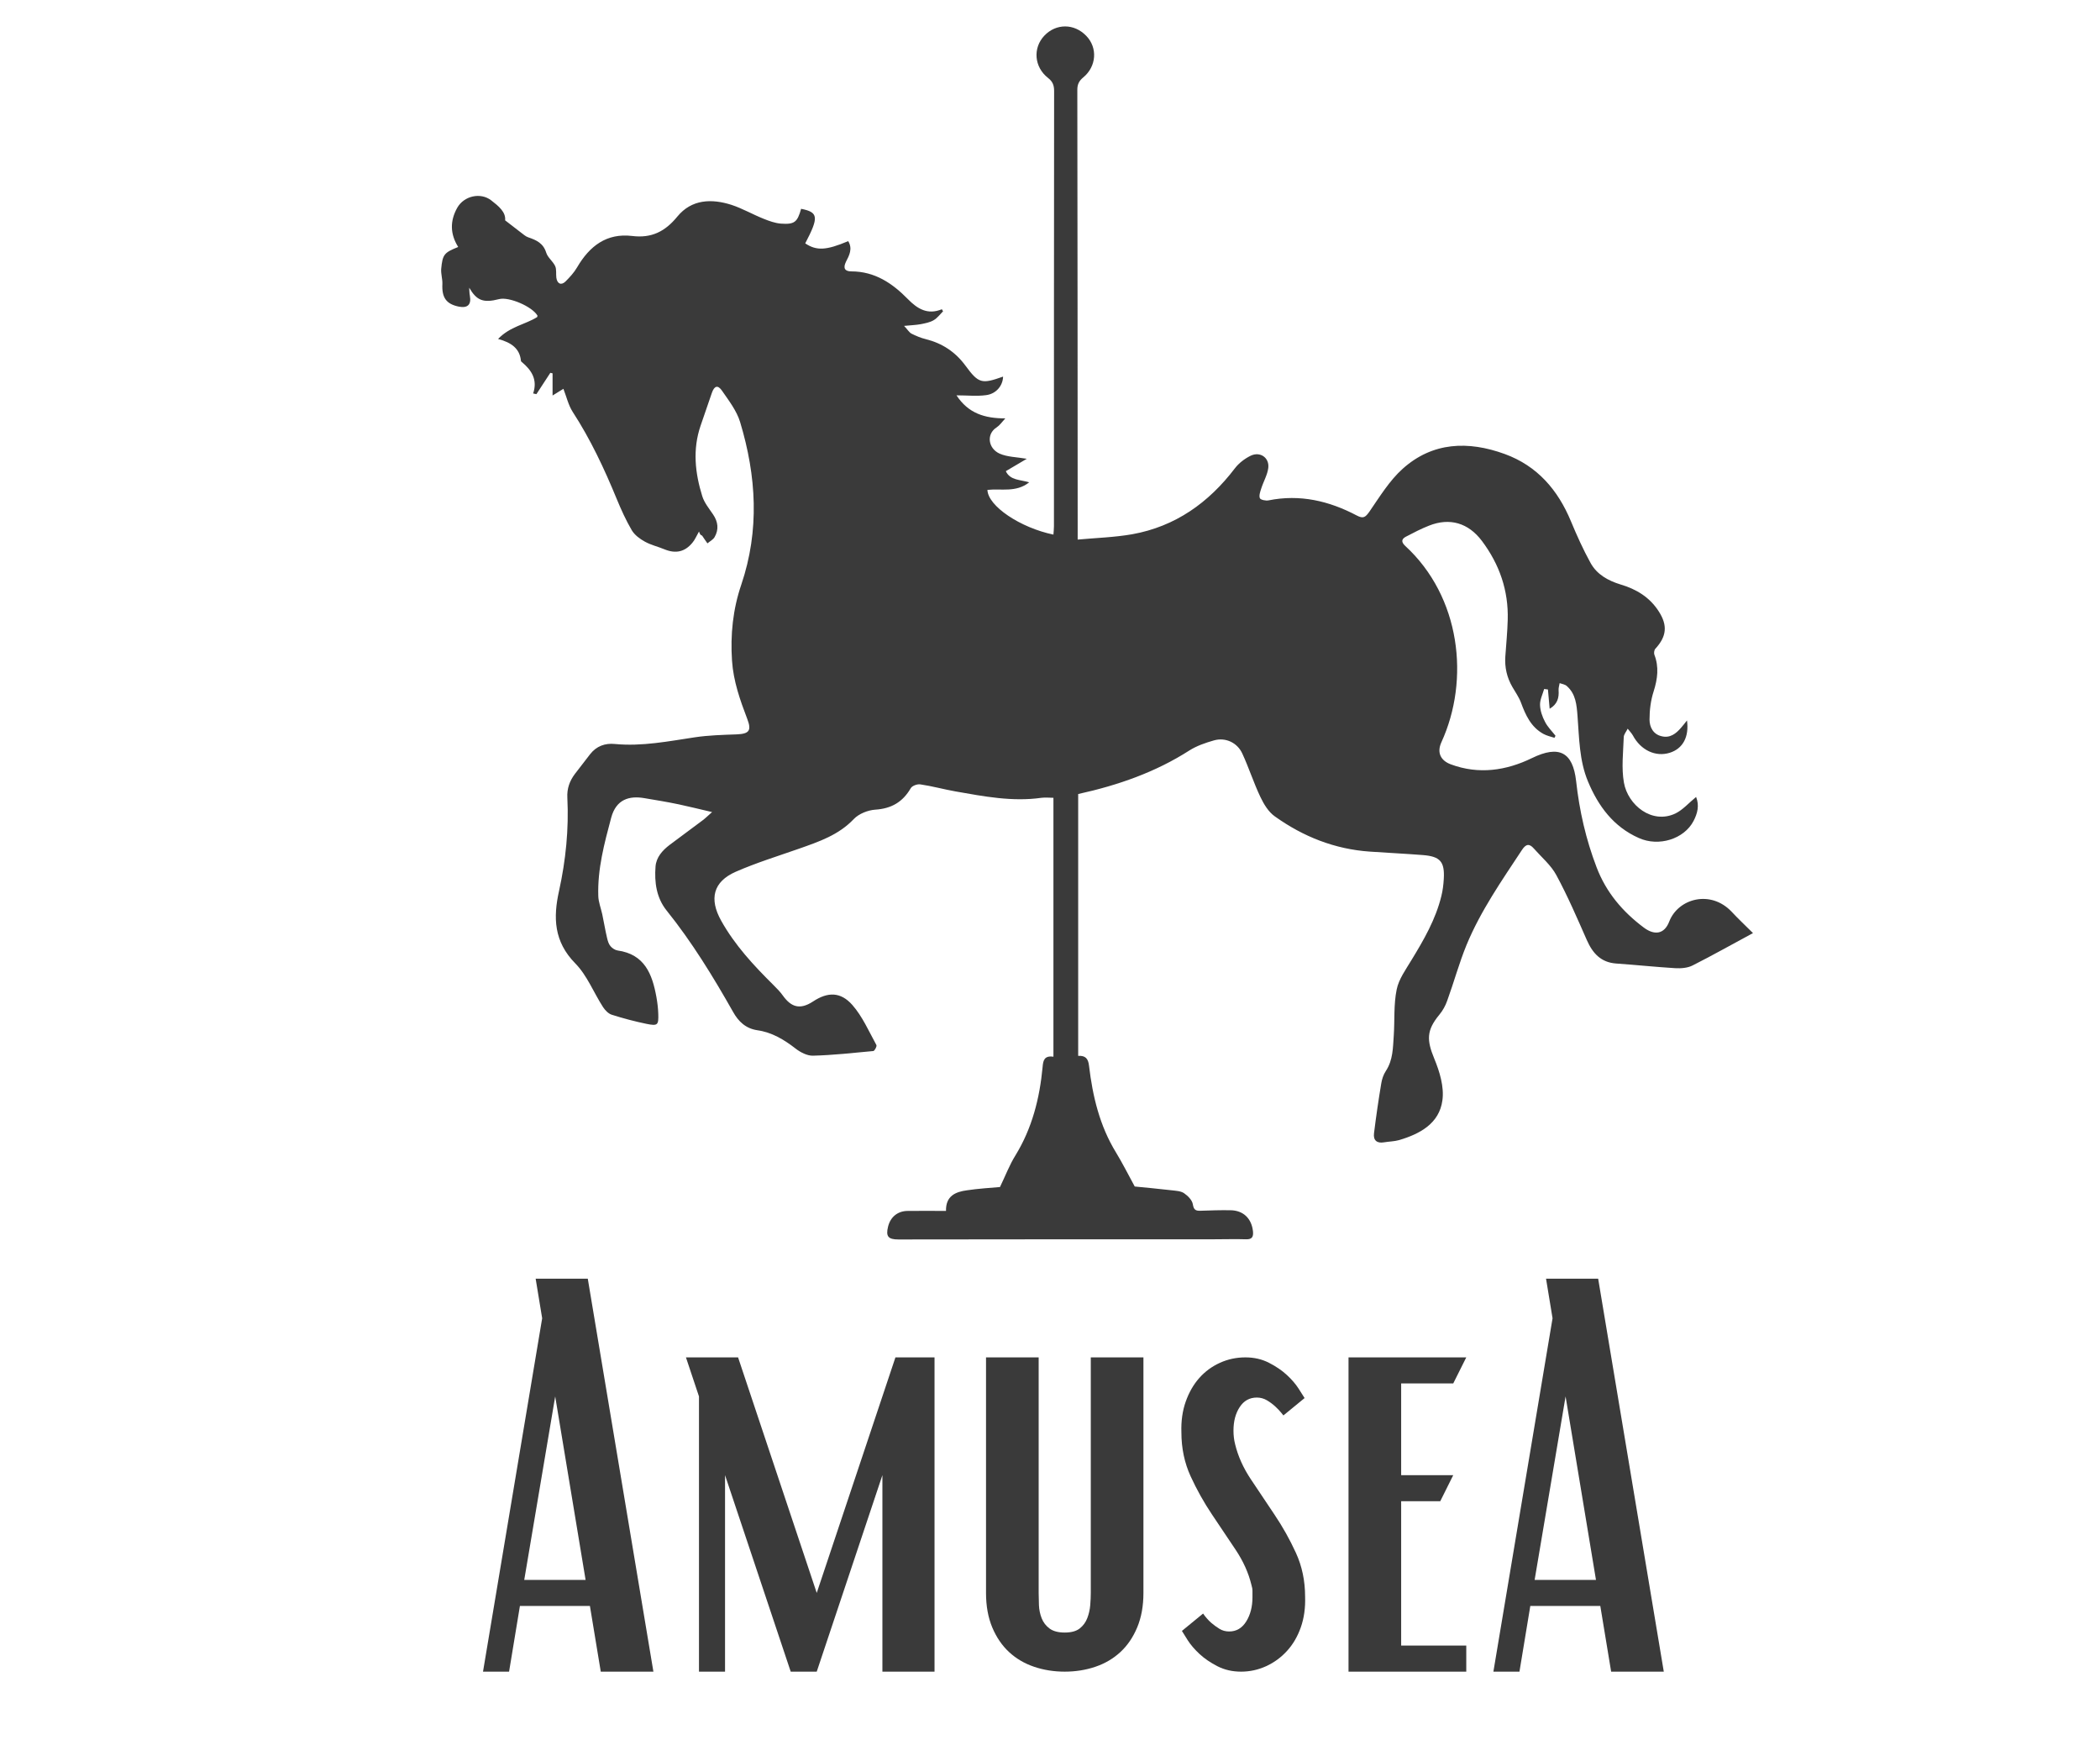 <svg xmlns="http://www.w3.org/2000/svg" xmlns:xlink="http://www.w3.org/1999/xlink" width="940" zoomAndPan="magnify" viewBox="0 0 705 591" height="788" preserveAspectRatio="xMidYMid meet" version="1.0"><defs><g/><clipPath id="ef7f7bb6e1"><rect x="0" width="406" y="0" height="210"/></clipPath></defs><path fill="#3a3a3a" d="M 234.668 178.398 C 233.801 179.898 233.281 181.223 232.418 182.207 C 229.879 185.266 226.82 185.898 223.129 184.398 C 220.934 183.477 218.57 182.957 216.492 181.801 C 214.816 180.879 213.086 179.609 212.105 177.992 C 210.145 174.645 208.527 171.07 207.027 167.434 C 202.875 157.336 198.258 147.469 192.254 138.234 C 190.812 135.984 190.18 133.156 189.141 130.504 C 188.16 131.082 187.18 131.715 185.504 132.754 C 185.504 129.926 185.504 127.617 185.504 125.309 C 185.273 125.254 184.984 125.195 184.754 125.137 C 183.195 127.504 181.637 129.926 180.082 132.293 C 179.734 132.234 179.332 132.117 178.984 132.062 C 180.543 127.445 178.465 124.27 175.234 121.559 C 175.059 121.445 174.887 121.27 174.887 121.098 C 174.484 117 171.715 114.98 167.211 113.77 C 171.25 109.559 176.328 108.922 180.312 106.441 C 180.367 106.27 180.484 106.035 180.426 105.922 C 178.637 102.863 170.906 99.574 167.617 100.383 C 162.25 101.766 160.059 100.902 157.52 96.574 C 157.574 97.496 157.574 98.422 157.75 99.344 C 158.27 102.23 157 103.496 154.055 102.922 C 149.785 102.055 148.285 99.863 148.516 95.305 C 148.574 93.629 147.996 91.957 148.113 90.285 C 148.574 85.379 149.094 84.801 153.824 82.898 C 151.113 78.57 150.996 74.184 153.535 69.684 C 155.789 65.762 161.27 64.492 164.848 67.203 C 167.387 69.164 169.867 71.184 169.578 73.953 C 171.715 75.57 173.27 76.84 174.887 78.051 C 175.695 78.629 176.445 79.379 177.367 79.668 C 180.082 80.59 182.387 81.629 183.371 84.801 C 183.891 86.477 185.621 87.688 186.371 89.305 C 186.891 90.398 186.602 91.898 186.773 93.227 C 187.062 95.246 188.391 95.883 189.832 94.496 C 191.273 93.055 192.719 91.496 193.758 89.707 C 197.91 82.609 203.625 78.168 212.223 79.203 C 218.742 80.012 223.301 77.703 227.398 72.684 C 232.188 66.855 238.879 66.625 245.574 68.762 C 249.266 69.973 252.73 71.992 256.363 73.434 C 258.211 74.184 260.172 74.879 262.078 75.051 C 266.75 75.395 267.676 74.59 268.945 70.086 C 274.773 71.242 274.945 72.859 270.328 81.688 C 274.137 84.227 277.367 84.051 284.754 80.938 C 286.312 83.477 285.102 85.727 284.004 87.859 C 282.965 89.996 283.602 91.09 285.793 91.09 C 293.699 91.09 299.586 95.074 304.836 100.441 C 307.953 103.613 311.414 105.805 316.203 103.785 C 316.316 104.016 316.434 104.25 316.605 104.48 C 315.566 105.52 314.645 106.789 313.434 107.48 C 312.164 108.23 310.547 108.52 309.105 108.809 C 307.547 109.094 305.93 109.152 303.508 109.383 C 304.719 110.652 305.238 111.578 305.988 111.98 C 307.488 112.73 309.105 113.422 310.777 113.828 C 316.316 115.211 320.703 118.098 324.109 122.715 C 328.551 128.773 329.59 128.945 336.746 126.406 C 336.688 129.406 334.438 132.234 330.977 132.637 C 327.918 133.043 324.801 132.695 321.109 132.695 C 325.09 138.754 330.57 140.43 337.496 140.43 C 336.285 141.754 335.59 142.793 334.609 143.43 C 331.031 145.68 331.727 150.527 335.59 152.258 C 338.188 153.41 341.363 153.41 344.707 153.988 C 342.516 155.258 340.207 156.645 337.668 158.145 C 339.109 161.258 342.516 160.969 345.516 161.895 C 341.074 165.414 336.051 163.914 331.492 164.434 C 331.668 169.855 342.516 177.129 353.652 179.438 C 353.711 178.512 353.824 177.59 353.824 176.664 C 353.824 127.965 353.824 79.262 353.883 30.562 C 353.883 28.656 353.422 27.387 351.863 26.176 C 347.188 22.539 346.672 16.137 350.594 11.98 C 354.52 7.824 360.633 7.824 364.672 12.039 C 368.539 16.02 368.137 22.309 363.637 26.004 C 362.25 27.156 361.672 28.309 361.672 30.156 C 361.73 79.438 361.789 128.715 361.789 177.992 C 361.789 178.742 361.789 179.492 361.789 181.109 C 368.078 180.531 374.137 180.359 380.082 179.32 C 394.562 176.723 405.758 168.762 414.586 157.164 C 415.914 155.43 417.875 153.93 419.895 152.949 C 423.07 151.449 426.184 153.641 425.781 157.047 C 425.492 159.414 424.164 161.605 423.414 163.973 C 423.07 165.012 422.609 166.336 422.953 167.203 C 423.184 167.781 424.914 168.125 425.84 167.953 C 436.398 165.816 446.207 168.125 455.5 173.031 C 457.691 174.184 458.383 173.609 459.711 171.762 C 463.172 166.742 466.461 161.316 470.906 157.336 C 480.945 148.332 492.891 147.93 505.125 152.371 C 516.086 156.355 523.012 164.434 527.398 174.992 C 529.359 179.723 531.496 184.457 533.977 188.957 C 536.109 192.824 539.859 194.898 544.016 196.168 C 549.324 197.727 553.824 200.441 556.883 205.23 C 559.883 209.902 559.539 213.598 555.73 217.75 C 555.324 218.156 555.211 219.195 555.383 219.711 C 557 223.867 556.48 227.848 555.152 232.062 C 554.172 235.062 553.77 238.352 553.77 241.523 C 553.77 244.008 554.98 246.488 557.863 247.121 C 560.633 247.812 562.652 246.258 564.328 244.293 C 565.02 243.543 565.598 242.738 566.348 241.812 C 567.098 247.352 564.961 251.277 560.578 252.66 C 555.789 254.16 550.824 251.797 548.172 246.832 C 547.707 246.027 547.016 245.332 546.438 244.582 C 545.977 245.562 545.113 246.488 545.113 247.469 C 544.938 252.547 544.305 257.738 545.168 262.645 C 546.496 270.262 554.633 276.781 562.48 273.031 C 564.961 271.82 566.926 269.512 569.406 267.492 C 570.559 270.375 569.867 273.031 568.539 275.57 C 565.367 281.629 556.883 284.281 550.191 281.281 C 541.707 277.531 536.57 270.605 533.109 262.297 C 530.168 255.258 530.168 247.699 529.59 240.254 C 529.301 236.562 529.012 232.926 526.012 230.273 C 525.379 229.695 524.398 229.578 523.59 229.293 C 523.473 230.098 523.184 230.906 523.242 231.656 C 523.414 234.195 522.895 236.332 520.242 237.891 C 520.012 235.582 519.84 233.504 519.664 231.426 C 519.262 231.367 518.801 231.312 518.395 231.254 C 517.875 233.043 516.953 234.891 517.012 236.621 C 517.066 238.523 517.762 240.543 518.684 242.273 C 519.551 244.004 520.992 245.391 522.203 246.949 C 522.09 247.18 521.973 247.41 521.859 247.641 C 520.59 247.238 519.262 246.949 518.105 246.312 C 513.953 244.008 512.164 240.023 510.605 235.812 C 509.914 233.965 508.703 232.293 507.719 230.562 C 505.875 227.387 505.125 223.984 505.355 220.406 C 505.645 216.309 506.047 212.211 506.164 208.055 C 506.449 198.188 503.391 189.418 497.508 181.57 C 492.949 175.512 486.715 173.664 479.734 176.434 C 477.078 177.473 474.539 178.801 472 180.129 C 470.559 180.879 470.27 181.859 471.77 183.246 C 490.352 200.324 493.523 228.137 483.891 249.141 C 482.273 252.719 483.773 255.316 487.004 256.527 C 496.41 260.047 505.645 258.664 514.297 254.449 C 523.414 250.008 528.031 252.43 529.129 262.184 C 530.227 272.164 532.418 281.742 535.996 291.094 C 539.227 299.574 544.766 306.035 551.863 311.348 C 555.5 314.059 558.789 313.539 560.402 309.27 C 563.402 301.594 574.254 298.535 581.352 306.035 C 583.543 308.402 585.91 310.594 588.504 313.191 C 581.406 317 574.887 320.695 568.25 324.039 C 566.578 324.906 564.328 325.078 562.367 324.965 C 555.789 324.559 549.211 323.867 542.633 323.406 C 537.438 323.059 534.668 319.945 532.707 315.5 C 529.477 308.172 526.301 300.785 522.492 293.746 C 520.703 290.398 517.531 287.746 514.934 284.801 C 513.434 283.07 512.277 283.246 510.953 285.266 C 504.145 295.594 497.047 305.75 492.312 317.23 C 489.832 323.289 488.102 329.695 485.852 335.871 C 485.273 337.543 484.352 339.215 483.195 340.602 C 478.867 345.852 478.926 349.082 481.523 355.375 C 483.312 359.703 484.871 364.836 484.234 369.336 C 483.195 377.07 476.734 380.59 469.695 382.668 C 468.078 383.129 466.289 383.129 464.617 383.418 C 462.309 383.82 460.98 382.781 461.27 380.418 C 461.961 374.82 462.77 369.281 463.691 363.742 C 463.922 362.238 464.441 360.684 465.25 359.469 C 467.676 355.777 467.617 351.68 467.906 347.582 C 468.25 342.449 467.848 337.141 468.887 332.117 C 469.578 328.656 471.945 325.426 473.848 322.25 C 478.004 315.441 481.984 308.574 483.891 300.727 C 484.352 298.883 484.582 296.977 484.695 295.074 C 485.043 289.246 483.543 287.457 477.656 286.996 C 471.715 286.535 465.828 286.246 459.883 285.84 C 448.113 285.031 437.496 280.82 427.973 274.012 C 425.84 272.512 424.281 269.914 423.129 267.492 C 420.875 262.758 419.262 257.68 417.07 252.949 C 415.395 249.258 411.414 247.41 407.547 248.508 C 404.719 249.316 401.836 250.297 399.352 251.852 C 387.93 259.184 375.348 263.566 361.961 266.512 C 361.961 295.648 361.961 324.906 361.961 354.391 C 364.387 354.277 365.309 355.258 365.598 357.68 C 366.809 367.953 369.176 377.879 374.656 386.82 C 376.793 390.34 378.695 394.094 380.945 398.246 C 384.41 398.594 388.91 398.996 393.352 399.516 C 394.793 399.691 396.41 399.746 397.508 400.496 C 398.777 401.363 400.219 402.805 400.449 404.191 C 400.738 406.035 401.375 406.441 402.988 406.383 C 406.336 406.27 409.684 406.152 413.086 406.211 C 417.414 406.27 420.184 408.98 420.645 413.309 C 420.82 415.098 420.359 416.02 418.34 415.961 C 414.762 415.848 411.242 415.961 407.664 415.961 C 372.289 415.961 336.977 415.961 301.605 416.02 C 298.141 416.02 297.332 414.98 298.141 411.691 C 298.949 408.461 301.371 406.441 304.777 406.441 C 308.988 406.383 313.203 406.441 317.586 406.441 C 317.473 401.363 320.82 400.035 324.629 399.516 C 328.492 398.941 332.418 398.707 335.707 398.422 C 337.496 394.727 338.879 391.035 340.898 387.801 C 346.496 378.688 349.035 368.645 350.016 358.145 C 350.191 356.008 350.535 354.219 353.652 354.68 C 353.652 325.598 353.652 296.746 353.652 267.781 C 352.441 267.781 350.996 267.605 349.613 267.781 C 339.859 269.164 330.34 267.316 320.82 265.645 C 316.895 264.953 312.973 263.855 308.988 263.277 C 307.953 263.105 306.219 263.742 305.758 264.547 C 303.047 269.223 299.238 271.414 293.812 271.762 C 291.332 271.934 288.332 273.145 286.66 274.879 C 281.523 280.301 274.945 282.492 268.25 284.859 C 261.152 287.34 253.883 289.59 247.016 292.594 C 239.398 295.938 238.016 301.711 242.113 309.039 C 246.727 317.289 253.016 324.039 259.652 330.617 C 260.809 331.773 261.961 332.926 262.887 334.254 C 265.539 337.891 268.426 339.102 272.926 336.156 C 277.887 332.867 282.215 332.867 286.141 337.312 C 289.543 341.18 291.68 346.141 294.219 350.758 C 294.449 351.16 293.641 352.719 293.18 352.777 C 286.43 353.41 279.676 354.16 272.926 354.336 C 270.965 354.391 268.656 353.18 267.039 351.91 C 263.172 348.91 259.133 346.488 254.23 345.793 C 250.363 345.219 247.883 342.852 246.094 339.621 C 239.398 327.793 232.301 316.191 223.762 305.574 C 220.359 301.305 219.664 296.113 220.07 290.859 C 220.301 287.746 222.379 285.438 224.801 283.59 C 228.492 280.82 232.188 278.109 235.879 275.34 C 236.746 274.703 237.555 273.895 239.055 272.57 C 234.84 271.59 231.379 270.723 227.859 269.973 C 223.992 269.164 220.125 268.531 216.316 267.895 C 211.297 267.031 206.855 268.242 205.18 274.473 C 202.875 283.129 200.566 291.668 200.855 300.727 C 200.91 302.746 201.719 304.766 202.18 306.844 C 202.758 309.5 203.16 312.152 203.797 314.809 C 204.027 315.789 204.316 316.828 204.949 317.578 C 205.527 318.27 206.508 318.906 207.316 319.02 C 216.434 320.289 218.973 326.984 220.359 334.602 C 220.703 336.504 220.934 338.41 220.992 340.312 C 221.109 344.062 220.82 344.41 217.07 343.66 C 213.145 342.852 209.223 341.812 205.414 340.602 C 204.258 340.254 203.16 339.102 202.469 338.062 C 199.297 333.156 197.102 327.387 193.121 323.348 C 185.91 316.02 185.676 307.941 187.699 298.938 C 189.949 288.668 190.988 278.281 190.469 267.781 C 190.293 264.723 191.219 262.125 193.008 259.758 C 194.68 257.566 196.41 255.375 198.082 253.18 C 200.219 250.41 203.16 249.371 206.449 249.719 C 215.566 250.582 224.398 248.797 233.281 247.469 C 237.898 246.777 242.633 246.66 247.305 246.488 C 251.461 246.312 252.383 245.273 250.883 241.352 C 248.461 235.004 246.207 228.656 245.746 221.73 C 245.172 213.02 246.035 204.535 248.863 196.227 C 255.039 177.992 253.941 159.758 248.461 141.641 C 247.305 137.832 244.652 134.426 242.344 131.082 C 240.957 129.117 239.805 129.523 238.996 131.832 C 237.727 135.523 236.457 139.215 235.188 142.91 C 232.477 150.871 233.34 158.777 235.766 166.566 C 236.457 168.762 238.074 170.723 239.398 172.684 C 241.074 175.164 241.363 177.703 239.918 180.242 C 239.457 181.109 238.305 181.688 237.496 182.379 C 236.918 181.512 236.285 180.707 235.707 179.781 C 235.016 179.551 234.957 179.148 234.668 178.398 Z M 234.668 178.398 " fill-opacity="1" fill-rule="nonzero"/><g transform="matrix(1, 0, 0, 1, 158, 380)"><g clip-path="url(#ef7f7bb6e1)"><g fill="#3a3a3a" fill-opacity="1"><g transform="translate(0.513, 181.082)"><g><path d="M 23.5 -118.609 L 21.312 -131.906 L 38.812 -131.906 L 60.844 0 L 43.172 0 L 39.531 -22.047 L 16.031 -22.047 L 12.391 0 L 3.641 0 Z M 38.078 -30.797 L 27.875 -92.375 L 17.484 -30.797 Z M 38.078 -30.797 "/></g></g></g><g fill="#3a3a3a" fill-opacity="1"><g transform="translate(65.001, 181.082)"><g><path d="M 11.656 -92.375 L 7.281 -105.484 L 24.781 -105.484 L 51.188 -26.422 L 77.609 -105.484 L 90.734 -105.484 L 90.734 0 L 73.234 0 L 73.234 -65.953 L 51.188 0 L 42.453 0 L 20.406 -65.953 L 20.406 0 L 11.656 0 Z M 11.656 -92.375 "/></g></g></g><g fill="#3a3a3a" fill-opacity="1"><g transform="translate(165.741, 181.082)"><g><path d="M 33.703 0 C 30.055 0 26.625 -0.547 23.406 -1.641 C 20.188 -2.734 17.395 -4.375 15.031 -6.562 C 12.664 -8.75 10.781 -11.508 9.375 -14.844 C 7.977 -18.188 7.281 -22.047 7.281 -26.422 L 7.281 -105.484 L 24.953 -105.484 L 24.953 -26.422 C 24.953 -25.203 24.984 -23.832 25.047 -22.312 C 25.109 -20.801 25.41 -19.344 25.953 -17.938 C 26.504 -16.539 27.383 -15.391 28.594 -14.484 C 29.812 -13.578 31.516 -13.125 33.703 -13.125 C 35.891 -13.125 37.562 -13.578 38.719 -14.484 C 39.875 -15.391 40.723 -16.539 41.266 -17.938 C 41.805 -19.344 42.141 -20.801 42.266 -22.312 C 42.391 -23.832 42.453 -25.203 42.453 -26.422 L 42.453 -105.484 L 60.125 -105.484 L 60.125 -26.422 C 60.125 -22.047 59.426 -18.188 58.031 -14.844 C 56.633 -11.508 54.75 -8.75 52.375 -6.562 C 50.008 -4.375 47.219 -2.734 44 -1.641 C 40.781 -0.547 37.348 0 33.703 0 Z M 33.703 0 "/></g></g></g><g fill="#3a3a3a" fill-opacity="1"><g transform="translate(233.143, 181.082)"><g><path d="M 25.5 0 C 22.594 0 19.953 -0.602 17.578 -1.812 C 15.211 -3.031 13.207 -4.398 11.562 -5.922 C 9.926 -7.441 8.617 -8.957 7.641 -10.469 C 6.672 -11.988 6.004 -13.055 5.641 -13.672 L 12.75 -19.5 C 13.602 -18.281 14.516 -17.242 15.484 -16.391 C 16.336 -15.66 17.25 -14.992 18.219 -14.391 C 19.188 -13.785 20.281 -13.484 21.5 -13.484 C 23.926 -13.484 25.836 -14.602 27.234 -16.844 C 28.629 -19.094 29.328 -21.797 29.328 -24.953 C 29.328 -25.68 29.328 -26.379 29.328 -27.047 C 29.328 -27.723 29.207 -28.426 28.969 -29.156 C 28 -33.156 26.238 -37.066 23.688 -40.891 C 21.133 -44.723 18.488 -48.672 15.75 -52.734 C 13.02 -56.805 10.625 -61.086 8.562 -65.578 C 6.5 -70.078 5.469 -75 5.469 -80.344 C 5.344 -84.113 5.828 -87.547 6.922 -90.641 C 8.016 -93.734 9.531 -96.375 11.469 -98.562 C 13.414 -100.75 15.723 -102.445 18.391 -103.656 C 21.066 -104.875 23.926 -105.484 26.969 -105.484 C 29.883 -105.484 32.523 -104.875 34.891 -103.656 C 37.254 -102.445 39.254 -101.082 40.891 -99.562 C 42.535 -98.039 43.844 -96.52 44.812 -95 C 45.789 -93.488 46.461 -92.43 46.828 -91.828 L 39.719 -86 C 39.719 -86 39.473 -86.301 38.984 -86.906 C 38.504 -87.508 37.836 -88.207 36.984 -89 C 36.129 -89.789 35.188 -90.488 34.156 -91.094 C 33.125 -91.695 32.004 -92 30.797 -92 C 28.359 -92 26.441 -90.938 25.047 -88.812 C 23.648 -86.688 22.953 -84.047 22.953 -80.891 C 22.953 -79.305 23.133 -77.789 23.5 -76.344 C 24.469 -72.332 26.227 -68.41 28.781 -64.578 C 31.332 -60.754 33.973 -56.805 36.703 -52.734 C 39.441 -48.672 41.844 -44.391 43.906 -39.891 C 45.969 -35.398 47 -30.484 47 -25.141 C 47.125 -21.379 46.641 -17.945 45.547 -14.844 C 44.453 -11.75 42.898 -9.109 40.891 -6.922 C 38.891 -4.734 36.551 -3.031 33.875 -1.812 C 31.207 -0.602 28.414 0 25.5 0 Z M 25.5 0 "/></g></g></g><g fill="#3a3a3a" fill-opacity="1"><g transform="translate(285.608, 181.082)"><g><path d="M 9.109 -105.484 L 48.641 -105.484 L 44.266 -96.734 L 26.781 -96.734 L 26.781 -65.953 L 44.266 -65.953 L 39.906 -57.203 L 26.781 -57.203 L 26.781 -8.75 L 48.641 -8.75 L 48.641 0 L 9.109 0 Z M 9.109 -105.484 "/></g></g></g><g fill="#3a3a3a" fill-opacity="1"><g transform="translate(339.713, 181.082)"><g><path d="M 23.5 -118.609 L 21.312 -131.906 L 38.812 -131.906 L 60.844 0 L 43.172 0 L 39.531 -22.047 L 16.031 -22.047 L 12.391 0 L 3.641 0 Z M 38.078 -30.797 L 27.875 -92.375 L 17.484 -30.797 Z M 38.078 -30.797 "/></g></g></g></g></g></svg>